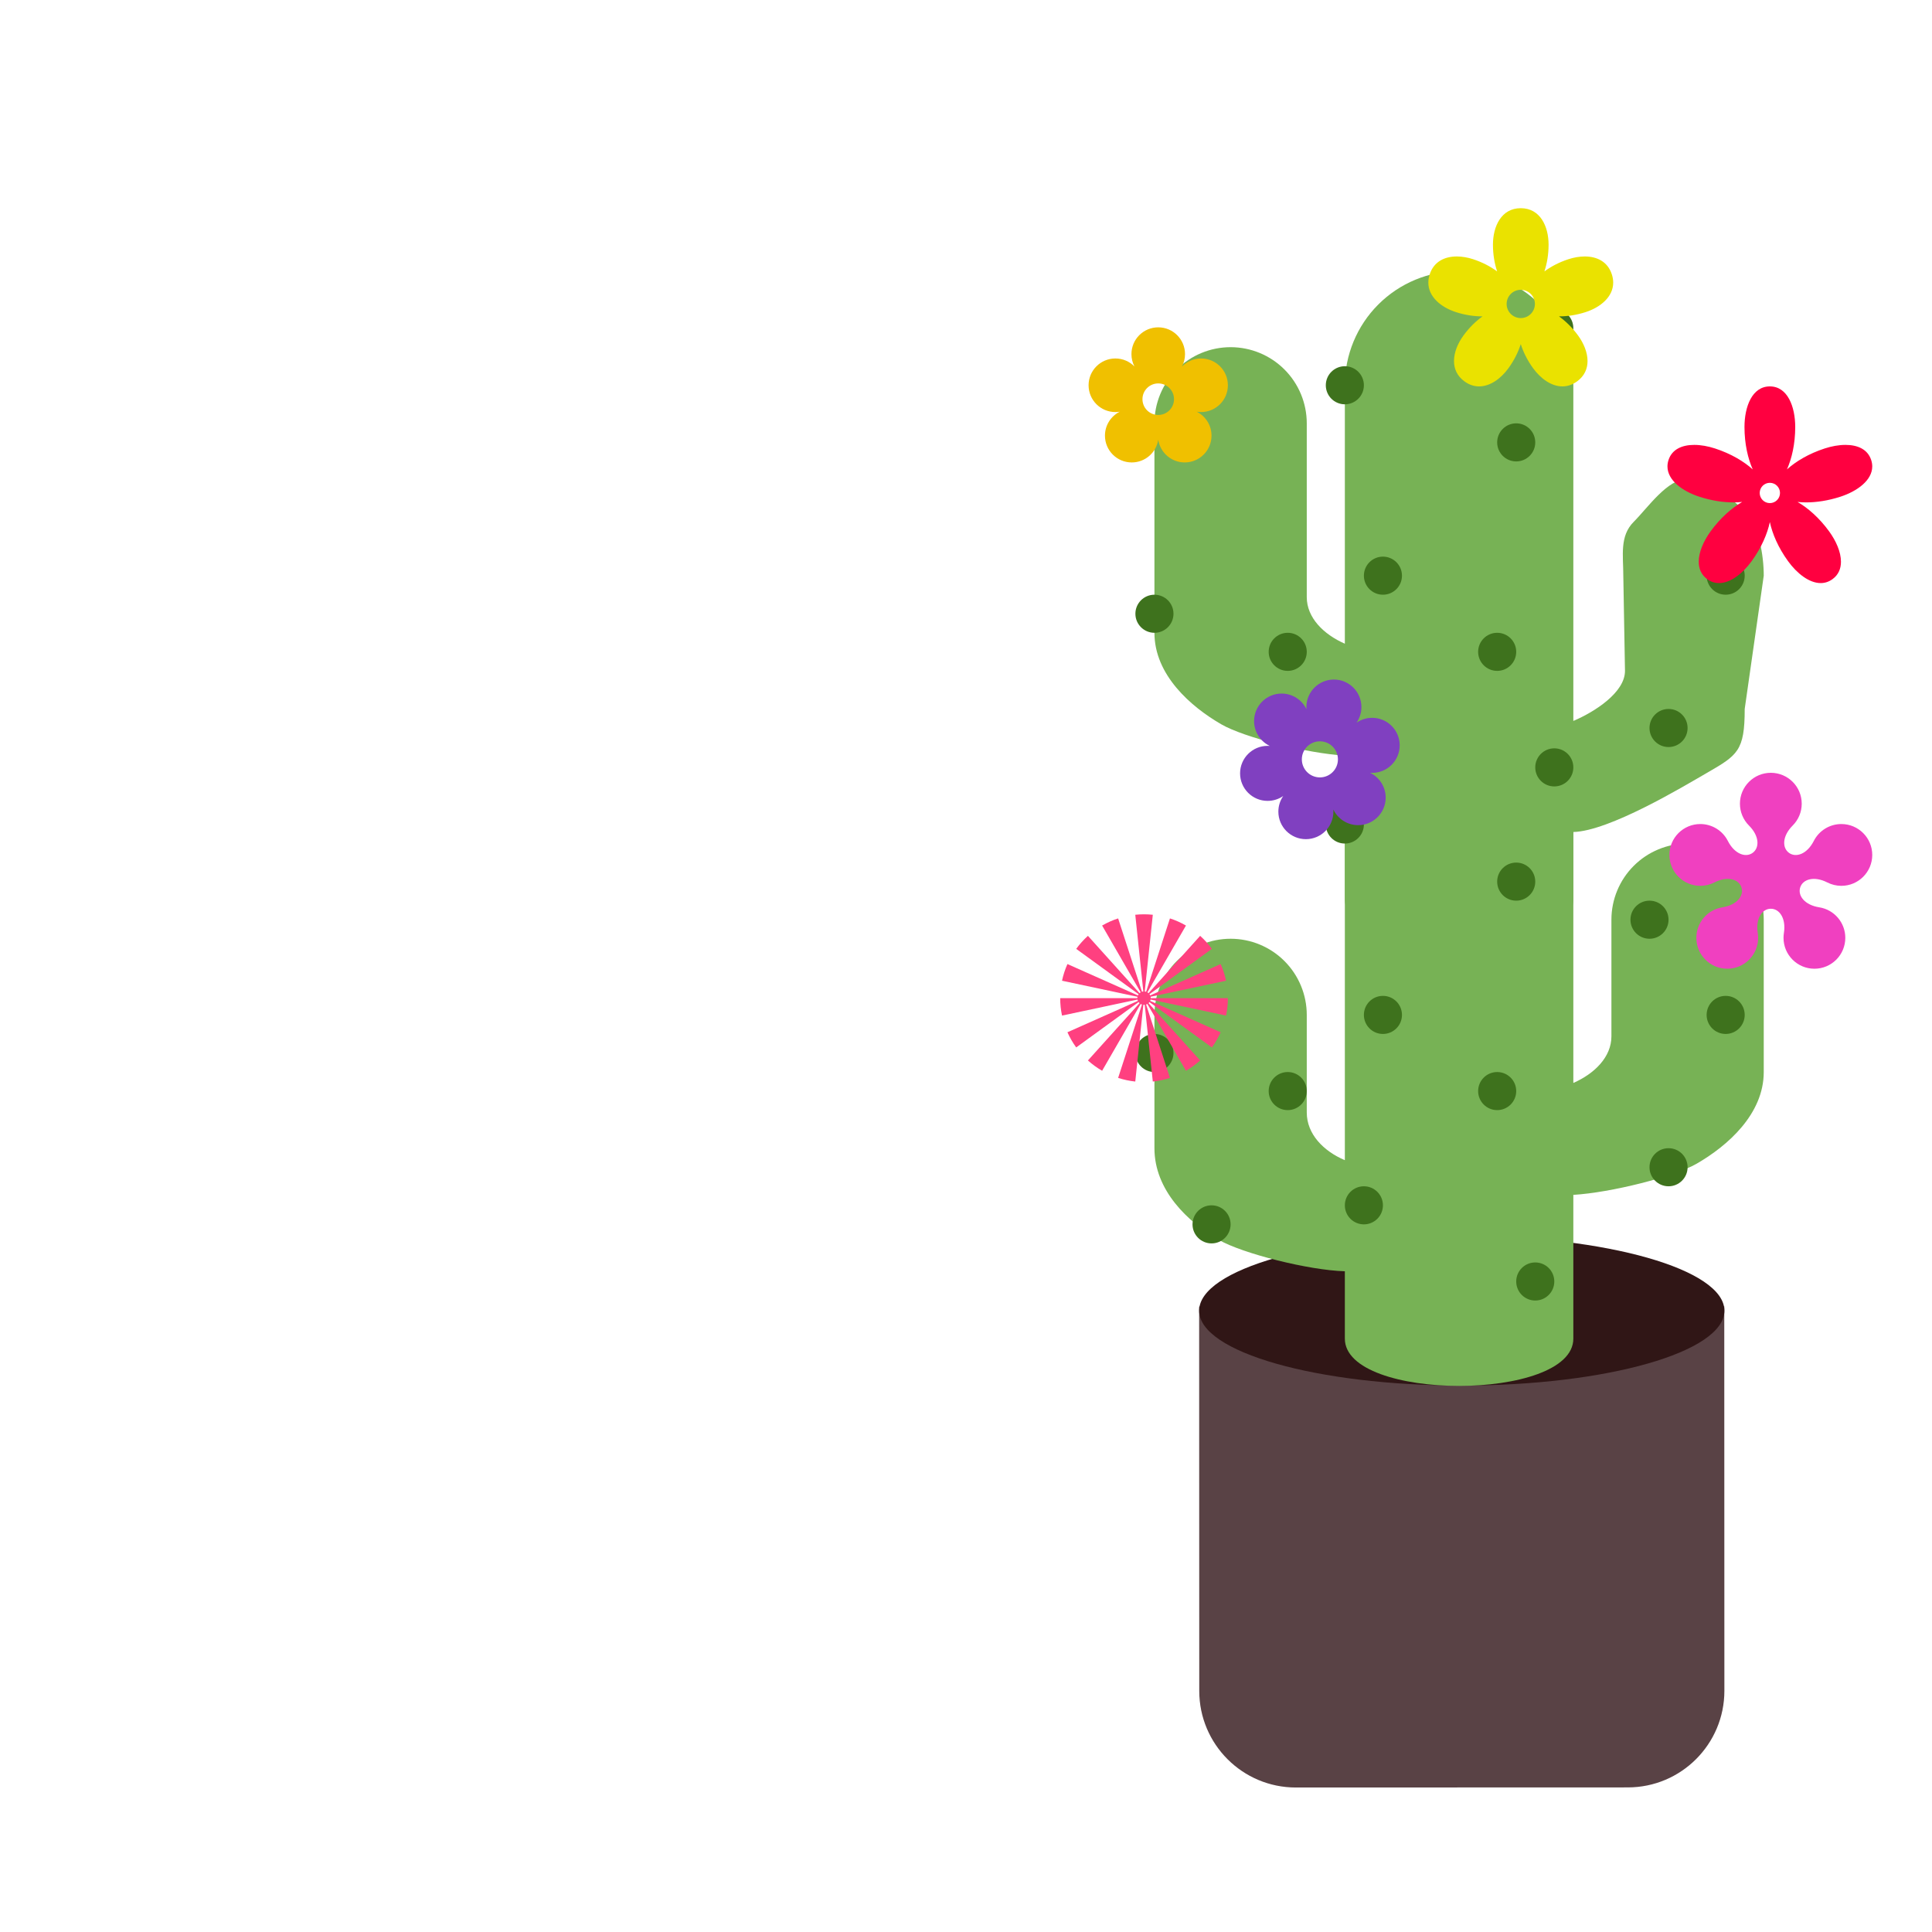 <?xml version="1.0" encoding="utf-8"?>
<svg viewBox="0 0 500 500" xmlns="http://www.w3.org/2000/svg">
  <defs>
    <clipPath id="clip-1">
      <rect width="200" height="200" fill="white"/>
    </clipPath>
    <clipPath id="clip-2">
      <rect width="200" height="200" fill="white"/>
    </clipPath>
  </defs>
  <path d="M 310.338 338.137 L 446.239 338.097 L 446.269 437.573 C 446.273 451.38 435.083 462.576 421.276 462.58 L 335.375 462.606 C 321.568 462.61 310.372 451.42 310.367 437.613 L 310.338 338.137 Z" fill="#594245"/>
  <ellipse cx="378.307" cy="339.207" rx="67.969" ry="19.376" fill="#301616"/>
  <g clip-path="url(#clip-1)" transform="matrix(0.887, 0, 0, 0.887, 288.912, 70.139)" style="">
    <path d="M 166.667 174.915 C 160.773 174.915 155.121 172.574 150.953 168.406 C 146.786 164.239 144.444 158.587 144.444 152.693 L 144.444 101.999 C 144.444 95.965 139.517 91.109 133.333 88.398 L 133.333 163.804 C 133.333 172.645 129.821 181.123 123.57 187.374 C 117.319 193.626 108.841 197.137 100 197.137 C 91.159 197.137 82.681 193.626 76.43 187.374 C 70.178 181.123 66.667 172.645 66.667 163.804 L 66.667 65.865 C 60.433 68.504 51.597 74.174 51.597 80.469 L 52.088 108.249 C 52.088 114.142 53.214 119.795 49.047 123.962 C 44.879 128.13 39.227 136.493 33.333 136.493 C 27.44 136.493 20.834 131.175 16.667 127.007 C 12.499 122.84 11.111 114.142 11.111 108.249 L 16.667 69.358 C 16.667 57.086 18.75 55.86 27.778 50.655 C 34.689 46.666 56.144 33.737 66.667 33.454 L 66.667 13.804 C 66.667 -4.602 133.333 -4.602 133.333 13.804 L 133.333 55.743 C 144.339 56.404 162.728 61.037 169.328 64.848 C 178.356 70.054 188.889 79.309 188.889 91.581 L 188.889 152.693 C 188.889 158.587 186.548 164.239 182.38 168.406 C 178.213 172.574 172.56 174.915 166.667 174.915 Z" fill="#77B255" transform="matrix(-1, 0, 0, -1, 200, 197.136)"/>
    <path d="M66.667 38.889C69.735 38.889 72.222 36.402 72.222 33.333C72.222 30.265 69.735 27.778 66.667 27.778C63.598 27.778 61.111 30.265 61.111 33.333C61.111 36.402 63.598 38.889 66.667 38.889Z" fill="#3E721D"/>
    <path d="M127.778 22.222C130.846 22.222 133.333 19.735 133.333 16.667C133.333 13.598 130.846 11.111 127.778 11.111C124.71 11.111 122.222 13.598 122.222 16.667C122.222 19.735 124.71 22.222 127.778 22.222Z" fill="#3E721D"/>
    <path d="M116.667 55.556C119.735 55.556 122.222 53.068 122.222 50C122.222 46.932 119.735 44.444 116.667 44.444C113.598 44.444 111.111 46.932 111.111 50C111.111 53.068 113.598 55.556 116.667 55.556Z" fill="#3E721D"/>
    <path d="M77.778 94.444C80.846 94.444 83.333 91.957 83.333 88.889C83.333 85.821 80.846 83.333 77.778 83.333C74.71 83.333 72.222 85.821 72.222 88.889C72.222 91.957 74.71 94.444 77.778 94.444Z" fill="#3E721D"/>
    <path d="M111.111 116.667C114.179 116.667 116.667 114.179 116.667 111.111C116.667 108.043 114.179 105.556 111.111 105.556C108.043 105.556 105.556 108.043 105.556 111.111C105.556 114.179 108.043 116.667 111.111 116.667Z" fill="#3E721D"/>
    <path d="M50 116.667C53.068 116.667 55.556 114.179 55.556 111.111C55.556 108.043 53.068 105.556 50 105.556C46.932 105.556 44.444 108.043 44.444 111.111C44.444 114.179 46.932 116.667 50 116.667Z" fill="#3E721D"/>
    <path d="M11.111 105.556C14.179 105.556 16.667 103.068 16.667 100C16.667 96.932 14.179 94.444 11.111 94.444C8.043 94.444 5.556 96.932 5.556 100C5.556 103.068 8.043 105.556 11.111 105.556Z" fill="#3E721D"/>
    <path d="M177.778 94.444C180.846 94.444 183.333 91.957 183.333 88.889C183.333 85.821 180.846 83.333 177.778 83.333C174.709 83.333 172.222 85.821 172.222 88.889C172.222 91.957 174.709 94.444 177.778 94.444Z" fill="#3E721D"/>
    <path d="M161.111 138.889C164.179 138.889 166.667 136.402 166.667 133.333C166.667 130.265 164.179 127.778 161.111 127.778C158.043 127.778 155.556 130.265 155.556 133.333C155.556 136.402 158.043 138.889 161.111 138.889Z" fill="#3E721D"/>
    <path d="M122.222 172.222C125.29 172.222 127.778 169.735 127.778 166.667C127.778 163.598 125.29 161.111 122.222 161.111C119.154 161.111 116.667 163.598 116.667 166.667C116.667 169.735 119.154 172.222 122.222 172.222Z" fill="#3E721D"/>
  </g>
  <g clip-path="url(#clip-2)" transform="matrix(0.887, 0, 0, 0.887, 288.912, 183.814)" style="">
    <path d="M 166.667 38.889 C 160.773 38.889 155.121 41.23 150.953 45.398 C 146.786 49.565 144.444 55.217 144.444 61.111 L 144.444 95.139 C 144.444 101.172 139.517 106.028 133.333 108.739 L 133.333 33.333 C 133.333 24.493 129.821 16.014 123.57 9.763 C 117.319 3.512 108.841 0 100 0 C 91.159 0 82.681 3.512 76.43 9.763 C 70.179 16.014 66.667 24.493 66.667 33.333 L 66.667 131.272 C 60.433 128.633 55.556 123.656 55.556 117.361 L 55.556 88.889 C 55.556 82.995 53.214 77.343 49.047 73.175 C 44.879 69.008 39.227 66.667 33.333 66.667 C 27.44 66.667 21.787 69.008 17.62 73.175 C 13.452 77.343 11.111 82.995 11.111 88.889 L 11.111 127.778 C 11.111 140.05 20.833 149.306 29.861 154.511 C 36.772 158.5 56.144 163.4 66.667 163.683 L 66.667 183.333 C 66.667 201.739 133.333 201.739 133.333 183.333 L 133.333 141.394 C 144.339 140.733 162.728 136.1 169.328 132.289 C 178.356 127.083 188.889 117.828 188.889 105.556 L 188.889 61.111 C 188.889 55.217 186.548 49.565 182.38 45.398 C 178.213 41.23 172.56 38.889 166.667 38.889 Z" fill="#77B255"/>
    <path d="M66.667 38.889C69.735 38.889 72.222 36.402 72.222 33.333C72.222 30.265 69.735 27.778 66.667 27.778C63.598 27.778 61.111 30.265 61.111 33.333C61.111 36.402 63.598 38.889 66.667 38.889Z" fill="#3E721D"/>
    <path d="M127.778 22.222C130.846 22.222 133.333 19.735 133.333 16.667C133.333 13.598 130.846 11.111 127.778 11.111C124.71 11.111 122.222 13.598 122.222 16.667C122.222 19.735 124.71 22.222 127.778 22.222Z" fill="#3E721D"/>
    <path d="M116.667 55.556C119.735 55.556 122.222 53.068 122.222 50C122.222 46.932 119.735 44.444 116.667 44.444C113.598 44.444 111.111 46.932 111.111 50C111.111 53.068 113.598 55.556 116.667 55.556Z" fill="#3E721D"/>
    <path d="M77.778 94.444C80.846 94.444 83.333 91.957 83.333 88.889C83.333 85.821 80.846 83.333 77.778 83.333C74.71 83.333 72.222 85.821 72.222 88.889C72.222 91.957 74.71 94.444 77.778 94.444Z" fill="#3E721D"/>
    <path d="M111.111 116.667C114.179 116.667 116.667 114.179 116.667 111.111C116.667 108.043 114.179 105.556 111.111 105.556C108.043 105.556 105.556 108.043 105.556 111.111C105.556 114.179 108.043 116.667 111.111 116.667Z" fill="#3E721D"/>
    <path d="M72.222 150C75.29 150 77.778 147.513 77.778 144.444C77.778 141.376 75.29 138.889 72.222 138.889C69.154 138.889 66.667 141.376 66.667 144.444C66.667 147.513 69.154 150 72.222 150Z" fill="#3E721D"/>
    <path d="M27.778 155.556C30.846 155.556 33.333 153.068 33.333 150C33.333 146.932 30.846 144.444 27.778 144.444C24.709 144.444 22.222 146.932 22.222 150C22.222 153.068 24.709 155.556 27.778 155.556Z" fill="#3E721D"/>
    <path d="M50 116.667C53.068 116.667 55.556 114.179 55.556 111.111C55.556 108.043 53.068 105.556 50 105.556C46.932 105.556 44.444 108.043 44.444 111.111C44.444 114.179 46.932 116.667 50 116.667Z" fill="#3E721D"/>
    <path d="M11.111 105.556C14.179 105.556 16.667 103.068 16.667 100C16.667 96.932 14.179 94.444 11.111 94.444C8.043 94.444 5.556 96.932 5.556 100C5.556 103.068 8.043 105.556 11.111 105.556Z" fill="#3E721D"/>
    <path d="M155.556 66.667C158.624 66.667 161.111 64.179 161.111 61.111C161.111 58.043 158.624 55.556 155.556 55.556C152.487 55.556 150 58.043 150 61.111C150 64.179 152.487 66.667 155.556 66.667Z" fill="#3E721D"/>
    <path d="M177.778 94.444C180.846 94.444 183.333 91.957 183.333 88.889C183.333 85.821 180.846 83.333 177.778 83.333C174.709 83.333 172.222 85.821 172.222 88.889C172.222 91.957 174.709 94.444 177.778 94.444Z" fill="#3E721D"/>
    <path d="M161.111 138.889C164.179 138.889 166.667 136.402 166.667 133.333C166.667 130.265 164.179 127.778 161.111 127.778C158.043 127.778 155.556 130.265 155.556 133.333C155.556 136.402 158.043 138.889 161.111 138.889Z" fill="#3E721D"/>
    <path d="M122.222 172.222C125.29 172.222 127.778 169.735 127.778 166.667C127.778 163.598 125.29 161.111 122.222 161.111C119.154 161.111 116.667 163.598 116.667 166.667C116.667 169.735 119.154 172.222 122.222 172.222Z" fill="#3E721D"/>
  </g>
  <title>Retro-looking abstract flower patterns in late 60's - early 70's style.</title>
  <g transform="matrix(1, 0, 0, -1, -911.536, 308.536)">
    <path fill="#f0c000" d="M 1193.261 208.83 C 1193.261 212.659 1196.365 215.763 1200.194 215.763 C 1202.125 215.763 1203.871 214.974 1205.128 213.7 C 1204.633 214.655 1204.353 215.739 1204.353 216.889 C 1204.353 220.718 1207.457 223.822 1211.286 223.822 C 1215.115 223.822 1218.219 220.718 1218.219 216.889 C 1218.219 215.739 1217.94 214.655 1217.444 213.7 C 1218.701 214.974 1220.448 215.763 1222.378 215.763 C 1226.208 215.763 1229.312 212.659 1229.312 208.83 C 1229.312 205.001 1226.208 201.897 1222.378 201.897 C 1221.995 201.897 1221.619 201.928 1221.252 201.988 C 1223.519 200.848 1225.075 198.501 1225.075 195.79 C 1225.075 191.961 1221.971 188.857 1218.142 188.857 C 1214.667 188.857 1211.788 191.414 1211.286 194.749 C 1210.784 191.414 1207.906 188.857 1204.431 188.857 C 1200.602 188.857 1197.498 191.961 1197.498 195.79 C 1197.498 198.501 1199.053 200.848 1201.32 201.988 C 1200.954 201.928 1200.577 201.897 1200.194 201.897 C 1196.365 201.897 1193.261 205.001 1193.261 208.83 Z M 1207.204 205.226 C 1207.204 202.971 1209.032 201.144 1211.286 201.144 C 1213.541 201.144 1215.368 202.971 1215.368 205.226 C 1215.368 207.48 1213.541 209.308 1211.286 209.308 C 1209.032 209.308 1207.204 207.48 1207.204 205.226 Z" style=""/>
    <path fill="#ff4080" d="M 1228.838 54.727 C 1228.523 56.209 1228.053 57.655 1227.436 59.04 L 1207.612 50.215 L 1228.838 54.727 Z M 1225.168 62.97 C 1224.276 64.196 1223.259 65.326 1222.132 66.341 L 1207.612 50.215 L 1225.168 62.97 Z M 1218.462 69.007 C 1217.149 69.766 1215.76 70.384 1214.318 70.852 L 1207.612 50.215 L 1218.462 69.007 Z M 1209.881 71.795 C 1209.127 71.875 1208.37 71.914 1207.612 71.914 C 1206.855 71.914 1206.098 71.875 1205.344 71.795 L 1207.612 50.215 L 1209.881 71.795 Z M 1200.907 70.852 C 1199.465 70.384 1198.076 69.766 1196.763 69.007 L 1207.612 50.215 L 1200.907 70.852 Z M 1193.092 66.341 C 1191.966 65.326 1190.949 64.196 1190.057 62.97 L 1207.612 50.215 L 1193.092 66.341 Z M 1187.789 59.04 C 1187.172 57.655 1186.702 56.209 1186.387 54.727 L 1207.612 50.215 L 1187.789 59.04 Z M 1185.913 50.215 C 1185.913 48.699 1186.072 47.186 1186.387 45.703 L 1207.612 50.215 L 1185.913 50.215 Z M 1187.789 41.389 C 1188.406 40.003 1189.166 38.687 1190.057 37.46 L 1207.612 50.215 L 1187.789 41.389 Z M 1193.092 34.089 C 1194.22 33.074 1195.449 32.181 1196.763 31.423 L 1207.612 50.215 L 1193.092 34.089 Z M 1200.907 29.577 C 1202.349 29.109 1203.836 28.793 1205.344 28.634 L 1207.612 50.215 L 1200.907 29.577 Z M 1209.881 28.634 C 1211.389 28.793 1212.876 29.109 1214.318 29.577 L 1207.612 50.215 L 1209.881 28.634 Z M 1218.462 31.423 C 1219.775 32.181 1221.006 33.074 1222.132 34.089 L 1207.612 50.215 L 1218.462 31.423 Z M 1225.168 37.46 C 1226.059 38.687 1226.819 40.003 1227.436 41.389 L 1207.612 50.215 L 1225.168 37.46 Z M 1228.838 45.703 C 1229.153 47.186 1229.312 48.699 1229.312 50.215 L 1207.612 50.215 L 1228.838 45.703 Z M 1209.349 50.215 C 1209.349 51.174 1208.571 51.951 1207.612 51.951 C 1206.653 51.951 1205.876 51.174 1205.876 50.215 C 1205.876 49.256 1206.653 48.479 1207.612 48.479 C 1208.571 48.479 1209.349 49.256 1209.349 50.215 Z" style=""/>
    <path fill="#f040c0" d="M 1375.479 94.886 C 1376.978 96.385 1377.821 98.419 1377.821 100.54 C 1377.821 104.956 1374.241 108.536 1369.825 108.536 C 1365.409 108.536 1361.829 104.956 1361.829 100.54 C 1361.829 98.419 1362.672 96.385 1364.171 94.886 C 1366.885 92.172 1366.937 89.135 1365.125 87.819 C 1363.314 86.503 1360.441 87.491 1358.699 90.91 C 1357.334 93.589 1354.581 95.276 1351.575 95.276 C 1347.159 95.276 1343.579 91.696 1343.579 87.28 C 1343.579 82.864 1347.159 79.284 1351.575 79.284 C 1352.837 79.284 1354.08 79.583 1355.205 80.156 C 1358.624 81.898 1361.529 81.009 1362.221 78.879 C 1362.913 76.751 1361.086 74.324 1357.295 73.723 C 1353.41 73.108 1350.55 69.759 1350.55 65.826 C 1350.55 61.41 1354.13 57.83 1358.546 57.83 C 1362.961 57.83 1366.542 61.41 1366.542 65.826 C 1366.542 66.245 1366.509 66.663 1366.443 67.076 C 1365.843 70.867 1367.586 73.355 1369.825 73.355 C 1372.064 73.355 1373.808 70.867 1373.207 67.076 C 1373.142 66.663 1373.109 66.245 1373.109 65.826 C 1373.109 61.41 1376.688 57.83 1381.105 57.83 C 1385.52 57.83 1389.1 61.41 1389.1 65.826 C 1389.1 69.759 1386.24 73.108 1382.355 73.723 C 1378.564 74.324 1376.738 76.751 1377.429 78.879 C 1378.121 81.009 1381.026 81.898 1384.446 80.156 C 1385.569 79.583 1386.814 79.284 1388.076 79.284 C 1392.491 79.284 1396.071 82.864 1396.071 87.28 C 1396.071 91.696 1392.491 95.276 1388.076 95.276 C 1385.069 95.276 1382.316 93.589 1380.951 90.91 C 1379.209 87.491 1376.336 86.503 1374.525 87.819 C 1372.714 89.135 1372.765 92.172 1375.479 94.886 Z" style=""/>
    <path fill="#8040c0" d="M 1232.467 108.389 C 1232.467 112.322 1235.655 115.51 1239.589 115.51 C 1239.779 115.51 1239.969 115.504 1240.156 115.488 C 1237.754 116.633 1236.093 119.083 1236.093 121.922 C 1236.093 125.856 1239.282 129.044 1243.215 129.044 C 1246.053 129.044 1248.503 127.383 1249.648 124.981 C 1249.633 125.168 1249.626 125.357 1249.626 125.548 C 1249.626 129.481 1252.815 132.67 1256.747 132.67 C 1260.681 132.67 1263.869 129.481 1263.869 125.548 C 1263.869 124.047 1263.405 122.654 1262.611 121.505 C 1263.76 122.299 1265.153 122.763 1266.654 122.763 C 1270.587 122.763 1273.776 119.574 1273.776 115.641 C 1273.776 111.709 1270.587 108.52 1266.654 108.52 C 1266.463 108.52 1266.274 108.527 1266.088 108.542 C 1268.49 107.397 1270.15 104.947 1270.15 102.109 C 1270.15 98.175 1266.962 94.987 1263.028 94.987 C 1260.19 94.987 1257.739 96.648 1256.595 99.05 C 1256.61 98.863 1256.617 98.673 1256.617 98.482 C 1256.617 94.549 1253.429 91.361 1249.495 91.361 C 1245.563 91.361 1242.374 94.549 1242.374 98.482 C 1242.374 99.984 1242.839 101.377 1243.632 102.526 C 1242.483 101.732 1241.09 101.268 1239.589 101.268 C 1235.655 101.268 1232.467 104.456 1232.467 108.389 Z M 1248.452 112.016 C 1248.452 109.436 1250.542 107.345 1253.122 107.345 C 1255.701 107.345 1257.792 109.436 1257.792 112.016 C 1257.792 114.595 1255.701 116.686 1253.122 116.686 C 1250.542 116.686 1248.452 114.595 1248.452 112.016 Z" style=""/>
    <path fill="#ff0040" d="M 1343.074 187.825 C 1343.074 188.361 1343.16 188.914 1343.345 189.481 C 1344.258 192.293 1346.903 193.399 1350.003 193.399 C 1351.722 193.399 1353.583 193.059 1355.365 192.479 C 1359.557 191.117 1362.895 189.081 1365.144 187.053 C 1363.912 189.819 1363.007 193.623 1363.007 198.031 C 1363.007 203.284 1364.976 208.536 1369.572 208.536 C 1374.168 208.536 1376.139 203.284 1376.139 198.031 C 1376.139 193.623 1375.233 189.819 1374 187.053 C 1376.249 189.081 1379.587 191.117 1383.779 192.479 C 1385.562 193.059 1387.422 193.399 1389.142 193.399 C 1392.242 193.399 1394.886 192.293 1395.799 189.481 C 1395.984 188.914 1396.071 188.361 1396.071 187.825 C 1396.071 184.233 1392.184 181.403 1387.837 179.99 C 1384.624 178.946 1381.583 178.517 1378.982 178.517 C 1378.191 178.517 1377.439 178.557 1376.737 178.632 C 1379.359 177.118 1382.328 174.573 1384.919 171.008 C 1386.719 168.531 1387.976 165.66 1387.976 163.161 C 1387.976 161.373 1387.332 159.776 1385.782 158.649 C 1384.814 157.946 1383.781 157.635 1382.728 157.635 C 1379.735 157.635 1376.579 160.145 1374.295 163.288 C 1371.704 166.855 1370.201 170.465 1369.572 173.427 C 1368.944 170.465 1367.441 166.855 1364.85 163.288 C 1362.566 160.145 1359.41 157.635 1356.417 157.635 C 1355.364 157.635 1354.331 157.946 1353.363 158.649 C 1351.812 159.776 1351.168 161.373 1351.168 163.161 C 1351.168 165.66 1352.426 168.531 1354.226 171.008 C 1356.816 174.573 1359.785 177.118 1362.408 178.632 C 1361.706 178.557 1360.954 178.517 1360.162 178.517 C 1357.561 178.517 1354.521 178.946 1351.307 179.99 C 1346.96 181.403 1343.074 184.233 1343.074 187.825 Z M 1366.946 180.959 C 1366.946 179.509 1368.122 178.333 1369.572 178.333 C 1371.023 178.333 1372.199 179.509 1372.199 180.959 C 1372.199 182.41 1371.023 183.585 1369.572 183.585 C 1368.122 183.585 1366.946 182.41 1366.946 180.959 Z" style=""/>
    <path fill="#eae200" d="M 1281.187 235.397 C 1281.187 236.076 1281.299 236.79 1281.541 237.534 C 1282.621 240.859 1285.434 242.163 1288.555 242.163 C 1289.932 242.163 1291.369 241.909 1292.744 241.463 C 1295.189 240.668 1297.289 239.546 1298.993 238.294 C 1298.329 240.301 1297.91 242.645 1297.91 245.217 C 1297.91 249.937 1300.07 254.657 1305.109 254.657 C 1310.147 254.657 1312.307 249.937 1312.307 245.217 C 1312.307 242.645 1311.888 240.301 1311.225 238.294 C 1312.929 239.546 1315.028 240.668 1317.474 241.463 C 1318.849 241.909 1320.286 242.163 1321.663 242.163 C 1324.783 242.163 1327.596 240.859 1328.677 237.534 C 1328.919 236.79 1329.03 236.076 1329.03 235.397 C 1329.03 231.7 1325.715 229.003 1321.923 227.771 C 1319.516 226.989 1317.194 226.661 1315.106 226.661 L 1315.004 226.661 C 1316.721 225.427 1318.437 223.777 1319.949 221.696 C 1321.412 219.684 1322.389 217.318 1322.389 215.097 C 1322.389 213.105 1321.602 211.229 1319.675 209.828 C 1318.434 208.927 1317.152 208.536 1315.891 208.536 C 1313.008 208.536 1310.232 210.578 1308.302 213.234 C 1306.79 215.315 1305.752 217.457 1305.109 219.471 C 1304.466 217.457 1303.427 215.315 1301.915 213.234 C 1299.985 210.578 1297.21 208.536 1294.327 208.536 C 1293.066 208.536 1291.784 208.927 1290.543 209.828 C 1288.615 211.229 1287.829 213.105 1287.829 215.097 C 1287.829 217.318 1288.806 219.684 1290.268 221.696 C 1291.78 223.777 1293.496 225.427 1295.213 226.661 L 1295.112 226.661 C 1293.024 226.661 1290.702 226.989 1288.295 227.771 C 1284.503 229.003 1281.187 231.7 1281.187 235.397 Z M 1301.451 229.876 C 1301.451 227.856 1303.088 226.218 1305.109 226.218 C 1307.129 226.218 1308.767 227.856 1308.767 229.876 C 1308.767 231.897 1307.129 233.535 1305.109 233.535 C 1303.088 233.535 1301.451 231.897 1301.451 229.876 Z" style=""/>
  </g>
</svg>